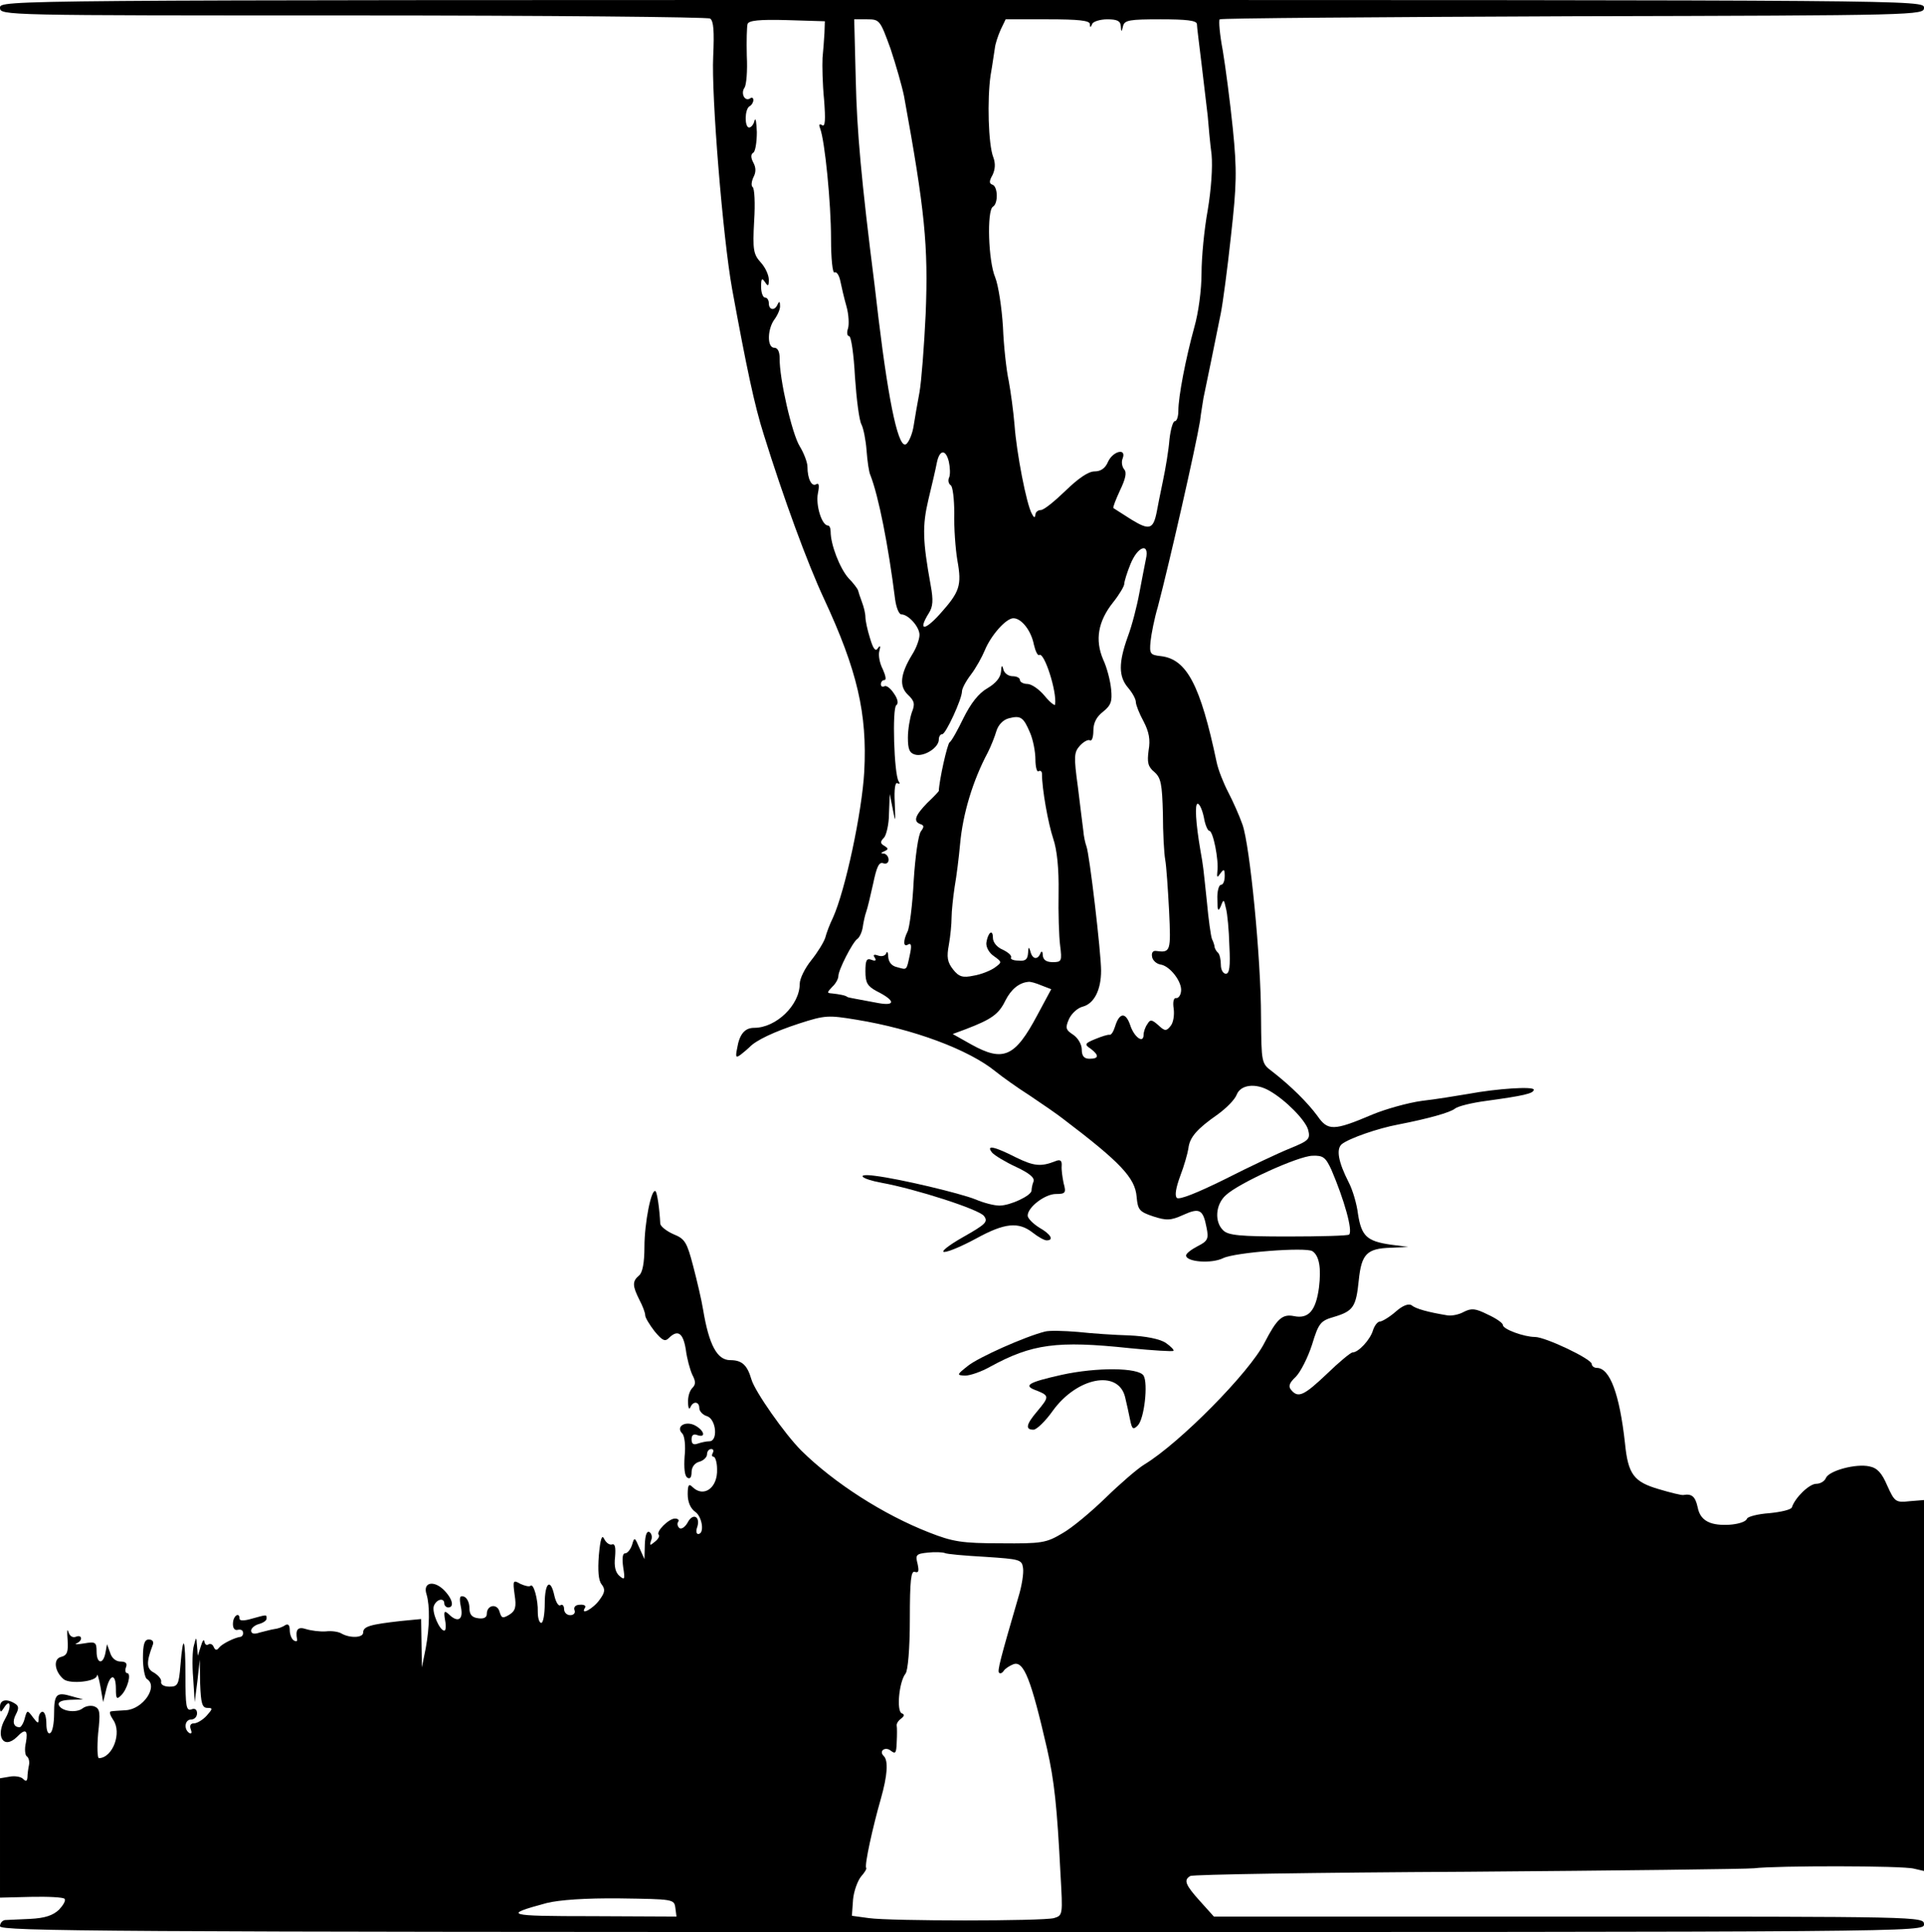 <?xml version="1.0" standalone="no"?>
<!DOCTYPE svg PUBLIC "-//W3C//DTD SVG 20010904//EN"
 "http://www.w3.org/TR/2001/REC-SVG-20010904/DTD/svg10.dtd">
<svg version="1.0" xmlns="http://www.w3.org/2000/svg"
 width="498pt" height="500pt" viewBox="0 0 498 500"
 preserveAspectRatio="xMidYMid meet">
<g transform="translate(0,500) scale(0.1,-0.1)"
fill="#000000" stroke="none">
<path d="M0 4980 c0 -20 7 -20 913 -20 501 0 918 -4 925 -8 9 -6 11 -32 8 -98
-5 -100 25 -469 49 -602 37 -202 58 -302 82 -377 51 -164 113 -333 156 -425
86 -185 112 -297 104 -447 -6 -106 -49 -307 -81 -378 -8 -16 -17 -40 -20 -52
-4 -12 -20 -38 -36 -58 -17 -21 -30 -48 -30 -61 0 -55 -61 -114 -118 -114 -24
0 -38 -16 -44 -53 -5 -24 -3 -26 11 -15 9 7 18 15 21 18 17 18 64 40 128 61
68 22 76 22 149 10 147 -24 290 -77 360 -134 16 -13 55 -41 88 -62 33 -22 72
-49 86 -60 149 -113 187 -153 191 -202 3 -34 7 -39 43 -51 34 -11 45 -11 78 4
42 19 51 14 60 -33 6 -29 3 -35 -23 -48 -17 -9 -30 -19 -30 -24 0 -17 66 -22
96 -7 31 15 214 29 231 18 18 -12 23 -44 17 -94 -8 -60 -27 -82 -65 -74 -30 6
-44 -7 -76 -69 -39 -77 -220 -260 -311 -315 -18 -11 -63 -50 -100 -86 -37 -36
-87 -78 -112 -92 -42 -25 -53 -27 -160 -26 -100 0 -124 4 -185 28 -118 46
-246 128 -331 212 -43 43 -120 153 -129 184 -11 38 -25 50 -55 50 -34 0 -55
40 -70 130 -4 25 -16 76 -26 114 -16 61 -21 70 -51 82 -18 8 -33 20 -34 27 -2
40 -8 79 -12 84 -11 10 -29 -82 -29 -144 0 -41 -5 -67 -14 -74 -18 -15 -17
-27 1 -63 8 -15 15 -33 15 -40 0 -6 11 -24 24 -41 20 -24 27 -28 37 -18 23 23
37 14 44 -29 3 -24 11 -53 17 -66 9 -17 9 -25 0 -34 -7 -7 -12 -23 -11 -38 0
-14 3 -19 6 -12 7 17 23 15 23 -2 0 -8 9 -18 20 -21 24 -8 29 -65 6 -65 -8 0
-21 -3 -30 -6 -11 -4 -16 -1 -16 11 0 11 5 15 15 11 23 -8 18 12 -6 25 -25 13
-51 -3 -33 -21 6 -6 9 -32 6 -59 -2 -30 0 -51 7 -55 7 -5 11 1 11 14 0 13 8
24 20 27 11 3 20 12 20 19 0 8 5 14 11 14 5 0 7 -4 4 -10 -3 -5 -3 -10 2 -10
4 0 9 -14 9 -32 2 -49 -35 -75 -64 -46 -9 9 -12 5 -12 -19 0 -20 7 -37 20 -46
18 -13 24 -57 7 -57 -5 0 -6 9 -2 19 8 27 -12 36 -25 11 -6 -11 -15 -18 -21
-15 -5 4 -7 11 -4 16 4 5 0 9 -8 9 -16 0 -50 -34 -42 -42 3 -3 -1 -11 -10 -18
-13 -11 -14 -10 -10 3 4 8 2 18 -4 22 -7 4 -11 -8 -12 -32 l-1 -38 -13 29
c-12 28 -13 29 -19 8 -4 -12 -12 -22 -18 -22 -7 0 -8 -14 -5 -36 5 -31 4 -34
-9 -23 -11 9 -15 25 -12 50 2 24 0 35 -8 32 -6 -2 -15 4 -20 14 -6 13 -10 1
-14 -42 -3 -40 -1 -65 7 -75 10 -13 9 -21 -5 -40 -16 -23 -51 -42 -38 -21 4 5
-2 9 -13 8 -11 0 -17 -6 -14 -14 3 -7 -2 -13 -11 -13 -9 0 -16 7 -16 16 0 8
-4 13 -9 10 -5 -4 -12 7 -16 24 -10 47 -25 35 -25 -20 0 -27 -4 -50 -9 -50 -5
0 -9 12 -9 28 1 32 -11 76 -19 68 -3 -3 -15 0 -26 5 -19 11 -20 9 -15 -28 5
-32 2 -42 -14 -52 -17 -10 -20 -9 -25 8 -6 22 -33 18 -33 -6 0 -9 -8 -13 -22
-11 -17 2 -23 10 -23 27 0 13 -6 26 -14 29 -11 4 -13 -2 -8 -27 7 -33 -8 -42
-32 -18 -11 10 -13 7 -9 -16 3 -15 2 -27 -2 -27 -12 0 -33 48 -27 64 7 18 27
22 27 6 0 -5 5 -10 10 -10 17 0 11 24 -13 47 -26 24 -53 17 -43 -13 9 -30 8
-85 -2 -139 l-10 -50 -1 63 -1 62 -52 -5 c-80 -9 -98 -14 -98 -30 0 -14 -35
-15 -57 -2 -7 4 -24 7 -40 5 -15 -1 -38 2 -51 6 -21 7 -28 -1 -23 -27 1 -5 -3
-6 -9 -2 -5 3 -10 15 -10 26 0 13 -4 18 -12 13 -7 -5 -19 -9 -28 -10 -8 -1
-25 -6 -38 -9 -14 -5 -22 -3 -22 5 0 6 9 14 20 17 11 3 20 9 20 14 0 11 2 11
-38 0 -20 -6 -32 -6 -32 0 0 18 -16 8 -17 -11 -1 -13 4 -20 12 -18 8 2 14 -1
14 -7 1 -5 -2 -10 -6 -11 -16 -2 -48 -18 -56 -28 -6 -8 -10 -7 -14 2 -2 6 -9
10 -14 6 -5 -3 -9 1 -10 8 -1 7 -5 2 -9 -12 l-8 -25 -2 25 c-2 25 -2 25 -8 2
-4 -12 -5 -50 -2 -85 l4 -62 7 55 6 55 1 -62 c2 -51 5 -63 19 -63 14 0 14 -2
-2 -20 -10 -11 -25 -20 -33 -20 -9 0 -12 -6 -8 -16 3 -8 2 -12 -4 -9 -15 10
-12 35 5 35 8 0 15 7 15 16 0 10 -6 14 -15 10 -13 -4 -15 9 -15 86 0 100 -6
114 -13 28 -4 -50 -7 -55 -28 -55 -14 0 -23 5 -22 12 2 7 -7 17 -18 24 -20 10
-21 26 -4 71 4 9 0 15 -10 15 -11 0 -15 -12 -15 -48 0 -26 5 -51 10 -54 31
-19 -10 -79 -55 -81 -16 -1 -34 -2 -38 -3 -5 -1 -2 -10 6 -22 23 -33 -1 -98
-37 -99 -4 0 -5 29 -2 64 6 54 5 64 -10 70 -9 3 -22 1 -30 -5 -16 -13 -56 -8
-62 9 -2 8 8 12 30 13 l33 1 -29 8 c-40 12 -46 6 -46 -45 0 -24 -4 -47 -10
-50 -6 -4 -10 7 -10 24 0 17 -4 31 -10 31 -5 0 -10 -8 -10 -17 0 -15 -2 -14
-15 3 -14 19 -15 19 -21 -3 -3 -13 -10 -23 -13 -23 -16 0 -20 14 -10 33 8 15
8 22 -2 28 -22 14 -39 10 -39 -8 0 -15 2 -16 10 -3 17 27 21 3 4 -27 -27 -46
-5 -82 30 -48 22 23 29 18 23 -15 -4 -16 -2 -32 2 -35 5 -3 8 -13 6 -23 -2 -9
-4 -24 -4 -32 -1 -10 -4 -11 -12 -3 -5 5 -21 8 -35 5 l-24 -4 0 -155 0 -154
80 2 c44 1 84 -1 87 -5 4 -4 -3 -16 -14 -28 -16 -15 -36 -22 -75 -24 -29 -1
-59 -3 -65 -3 -7 -1 -13 -8 -13 -16 0 -13 283 -15 2490 -15 2483 0 2490 0
2490 20 0 20 -7 20 -919 20 l-919 0 -36 40 c-38 42 -43 55 -25 65 5 4 328 9
717 11 389 3 723 7 742 9 57 7 385 7 414 -1 l26 -6 0 480 0 480 -37 -3 c-36
-4 -39 -2 -58 40 -14 33 -26 46 -46 50 -35 8 -105 -11 -113 -30 -3 -8 -14 -15
-25 -15 -18 0 -55 -36 -63 -61 -2 -6 -28 -12 -58 -15 -30 -2 -56 -9 -58 -14
-5 -15 -65 -22 -95 -11 -19 7 -29 20 -33 41 -6 27 -15 35 -37 31 -4 -1 -33 6
-63 15 -65 19 -80 38 -88 119 -14 127 -39 195 -73 195 -7 0 -13 5 -13 10 0 13
-120 70 -147 70 -28 0 -83 20 -83 31 0 5 -17 17 -39 27 -32 16 -42 17 -62 7
-12 -7 -32 -11 -43 -9 -49 8 -82 17 -92 26 -8 5 -23 0 -42 -17 -16 -14 -35
-25 -40 -25 -6 0 -14 -10 -18 -22 -7 -25 -38 -58 -53 -58 -5 0 -35 -25 -66
-55 -60 -57 -75 -64 -93 -42 -8 9 -5 18 12 34 12 12 31 49 42 83 17 56 22 62
57 72 50 15 57 26 64 95 7 68 21 82 83 84 l45 2 -46 6 c-61 9 -75 22 -84 79
-3 26 -14 63 -24 82 -27 53 -33 86 -18 99 19 15 93 41 147 51 77 15 134 31
146 41 7 6 43 15 81 20 95 13 123 19 123 29 0 9 -95 3 -170 -11 -30 -5 -84
-14 -120 -18 -36 -5 -93 -21 -127 -35 -101 -43 -116 -43 -143 -4 -25 34 -68
77 -117 115 -28 21 -28 22 -29 140 0 153 -29 446 -48 499 -8 23 -25 61 -37 84
-12 23 -26 58 -30 78 -42 199 -77 266 -144 274 -28 3 -30 6 -27 38 2 19 10 60
19 90 30 114 98 413 109 480 3 25 8 52 9 60 4 18 32 155 45 220 5 25 17 114
26 198 15 134 16 170 5 279 -7 69 -19 160 -26 202 -8 42 -11 78 -8 81 2 3 414
6 914 8 899 2 909 3 909 22 0 20 -13 20 -2490 20 -2483 0 -2490 0 -2490 -20z
m2134 -65 c-1 -16 -3 -46 -5 -65 -1 -19 0 -68 4 -108 4 -52 3 -71 -5 -66 -8 5
-9 1 -5 -9 12 -32 28 -192 28 -285 0 -51 4 -90 9 -87 5 3 12 -7 15 -22 3 -15
10 -45 16 -66 6 -21 7 -47 4 -57 -4 -11 -2 -20 3 -20 5 0 12 -47 15 -106 4
-58 11 -113 17 -123 5 -10 11 -40 13 -67 2 -27 6 -56 10 -64 21 -54 46 -179
64 -322 3 -21 10 -38 16 -38 18 0 47 -32 47 -53 0 -11 -8 -34 -19 -51 -31 -51
-34 -82 -11 -104 17 -16 19 -24 10 -46 -5 -15 -10 -44 -10 -65 0 -30 4 -40 19
-44 23 -6 61 18 61 39 0 8 4 14 9 14 9 0 51 91 51 111 0 7 10 26 23 43 13 17
29 46 36 63 16 39 55 83 74 83 21 0 46 -32 53 -68 4 -17 10 -30 14 -27 13 8
46 -95 41 -128 0 -5 -13 5 -27 22 -14 17 -34 31 -45 31 -10 0 -19 5 -19 10 0
6 -9 10 -19 10 -11 0 -22 8 -24 18 -3 12 -5 11 -6 -6 -1 -15 -13 -30 -35 -43
-23 -13 -43 -39 -62 -77 -15 -31 -31 -60 -36 -63 -6 -4 -27 -98 -28 -126 0 -1
-13 -15 -30 -31 -32 -33 -37 -48 -17 -55 9 -3 9 -7 1 -18 -7 -8 -15 -65 -19
-128 -3 -63 -11 -123 -16 -132 -12 -24 -11 -42 2 -33 8 4 9 -4 4 -27 -9 -42
-7 -39 -33 -32 -14 3 -22 13 -23 27 0 11 -3 16 -5 9 -3 -7 -12 -9 -21 -6 -11
4 -14 2 -9 -5 5 -8 2 -10 -8 -6 -13 5 -16 -1 -16 -30 0 -29 5 -38 29 -51 48
-24 50 -39 5 -31 -21 4 -48 9 -59 11 -11 2 -21 4 -22 5 -4 4 -21 7 -39 9 -14
1 -14 2 0 17 9 8 16 21 16 28 0 16 37 88 49 96 5 3 12 17 14 30 2 14 6 32 9
40 3 8 11 41 18 73 9 43 15 57 26 53 8 -3 14 1 14 9 0 8 -6 15 -12 16 -9 0 -9
2 1 6 11 5 11 7 0 14 -11 6 -11 11 -1 21 6 6 13 35 13 62 l2 51 8 -40 c7 -36
7 -34 5 17 -2 35 1 55 7 51 6 -3 7 -1 3 5 -12 19 -17 190 -6 197 6 4 4 16 -6
30 -9 14 -20 22 -25 19 -5 -3 -9 0 -9 5 0 6 4 11 9 11 6 0 3 12 -4 28 -8 15
-12 36 -9 47 4 14 2 16 -4 7 -6 -9 -12 -1 -20 26 -7 22 -12 46 -12 55 0 9 -4
26 -9 39 -5 13 -9 26 -10 30 -1 4 -12 19 -25 32 -22 25 -46 86 -46 120 0 9 -3
16 -7 16 -16 0 -32 53 -26 83 4 20 3 28 -4 24 -12 -8 -23 14 -23 45 0 11 -9
35 -20 53 -20 32 -53 176 -52 228 0 17 -5 27 -14 27 -19 0 -18 49 1 74 8 11
15 27 14 35 0 11 -2 12 -6 4 -7 -18 -23 -16 -23 2 0 8 -4 15 -10 15 -5 0 -10
12 -10 28 0 21 2 24 10 12 8 -12 10 -11 10 6 0 12 -9 32 -21 45 -19 21 -21 33
-17 107 3 46 1 85 -4 88 -4 3 -3 14 2 25 7 13 7 25 0 38 -7 13 -7 22 0 26 5 3
9 27 9 53 -1 26 -3 39 -6 30 -2 -10 -9 -18 -14 -18 -12 0 -12 47 1 55 6 3 10
11 10 16 0 6 -4 8 -9 4 -14 -8 -24 14 -14 28 5 7 8 44 6 82 -1 39 0 76 2 83 3
9 30 12 102 10 l98 -3 -1 -30z m171 -41 c14 -42 30 -98 35 -123 54 -296 63
-387 56 -563 -4 -84 -11 -175 -16 -203 -5 -27 -12 -66 -15 -86 -3 -21 -12 -42
-19 -48 -19 -16 -44 94 -72 324 -3 28 -8 66 -10 85 -35 276 -46 401 -49 533
l-4 157 33 0 c33 0 34 -2 61 -76z m516 64 c0 -10 2 -10 6 0 2 6 20 12 39 12
25 0 34 -4 35 -17 1 -17 2 -17 6 0 4 15 17 17 97 17 67 0 93 -3 94 -12 0 -7 6
-53 12 -103 6 -49 13 -110 16 -135 2 -25 6 -70 10 -100 3 -33 -1 -90 -10 -144
-9 -49 -16 -122 -16 -163 0 -43 -8 -103 -19 -141 -22 -80 -41 -178 -41 -215 0
-15 -4 -27 -9 -27 -5 0 -11 -21 -14 -47 -2 -27 -10 -75 -17 -108 -7 -33 -14
-69 -16 -80 -9 -45 -19 -48 -65 -20 -24 15 -45 29 -47 30 -2 2 6 22 17 46 14
29 18 46 11 54 -6 7 -8 20 -4 29 10 27 -25 19 -38 -9 -7 -17 -19 -25 -35 -25
-16 0 -42 -18 -75 -50 -28 -27 -56 -50 -64 -50 -8 0 -14 -6 -14 -12 -1 -9 -4
-8 -9 2 -14 24 -40 159 -45 230 -3 36 -10 87 -15 114 -6 27 -13 90 -15 140 -3
50 -12 108 -20 128 -18 42 -22 173 -6 183 14 8 13 52 -1 57 -9 3 -9 9 0 25 7
15 8 30 2 46 -13 33 -16 150 -7 212 5 28 9 59 11 70 1 11 8 32 15 48 l13 27
109 0 c79 0 108 -3 109 -12z m-365 -1133 c3 -14 4 -32 1 -40 -4 -8 -2 -17 4
-21 5 -3 9 -36 9 -72 -1 -37 3 -92 8 -122 12 -66 6 -82 -46 -140 -40 -44 -56
-42 -28 3 11 17 12 34 5 72 -21 116 -22 154 -6 222 9 37 19 80 22 96 7 34 23
35 31 2z m510 -252 c-3 -16 -11 -55 -17 -88 -6 -33 -19 -84 -30 -113 -24 -67
-24 -103 1 -132 11 -13 20 -29 20 -37 0 -7 9 -30 20 -50 14 -27 18 -47 13 -75
-4 -31 -2 -42 15 -56 17 -15 20 -31 22 -107 0 -50 3 -103 6 -120 3 -16 7 -76
10 -132 5 -106 4 -109 -34 -104 -8 1 -12 -5 -10 -15 1 -9 11 -18 21 -20 25 -3
57 -45 54 -69 -1 -11 -7 -19 -13 -18 -6 1 -9 -10 -6 -28 2 -16 -1 -36 -8 -44
-11 -14 -15 -14 -32 2 -17 15 -21 15 -28 3 -6 -8 -10 -21 -10 -28 0 -24 -25
-6 -35 26 -12 34 -28 31 -39 -5 -4 -13 -10 -22 -14 -21 -4 1 -20 -4 -37 -11
-27 -11 -29 -14 -12 -25 22 -17 22 -26 -3 -26 -14 0 -20 7 -20 24 0 13 -10 30
-22 38 -20 13 -21 18 -11 41 7 15 23 29 36 32 29 8 47 43 47 93 0 46 -30 302
-38 322 -3 8 -7 26 -8 40 -2 14 -8 65 -14 113 -11 80 -10 90 5 107 10 11 22
17 26 14 5 -3 9 8 9 25 0 20 8 36 25 49 21 17 24 27 21 58 -2 22 -11 57 -21
78 -21 50 -13 98 26 147 16 20 29 42 29 48 0 6 7 29 16 51 19 47 50 57 40 13z
m-300 -449 c8 -18 14 -50 14 -69 0 -20 4 -34 8 -31 5 3 9 0 9 -7 0 -39 16
-128 29 -167 10 -29 15 -78 14 -140 -1 -52 1 -114 4 -137 5 -40 4 -43 -19 -43
-17 0 -25 6 -26 18 0 10 -3 12 -6 5 -7 -18 -21 -16 -26 5 -4 13 -5 12 -6 -4
-1 -17 -7 -22 -25 -20 -13 0 -22 4 -19 8 2 5 -7 13 -21 20 -15 6 -26 19 -26
31 0 24 -13 14 -17 -13 -1 -11 7 -26 19 -34 22 -16 22 -16 3 -30 -11 -8 -36
-18 -55 -21 -28 -6 -38 -3 -53 16 -15 19 -17 32 -11 64 4 22 7 54 7 70 0 17 4
53 8 80 5 28 11 77 14 110 7 79 33 165 72 238 8 16 18 41 22 55 5 16 17 29 32
33 31 8 38 3 55 -37z m450 -219 c3 -19 10 -35 14 -35 10 0 25 -76 21 -105 -2
-17 0 -17 8 -5 9 12 11 11 11 -7 0 -13 -4 -23 -10 -23 -5 0 -10 -17 -9 -37 0
-30 2 -34 9 -18 7 19 8 18 13 -5 4 -14 8 -58 9 -97 3 -55 0 -73 -9 -73 -7 0
-13 10 -13 23 0 13 -3 27 -7 31 -5 4 -8 11 -9 14 0 4 -3 14 -7 22 -3 8 -9 51
-13 95 -10 94 -9 90 -17 135 -12 70 -15 120 -7 120 5 0 12 -16 16 -35z m-421
-435 l26 -10 -36 -67 c-58 -109 -88 -122 -171 -76 l-48 27 35 13 c65 25 84 38
101 73 15 30 36 47 60 49 4 1 19 -3 33 -9z m591 -273 c42 -24 93 -76 100 -101
6 -24 2 -28 -47 -48 -30 -12 -106 -48 -169 -80 -71 -35 -118 -54 -124 -48 -6
6 -2 27 9 57 10 26 19 58 21 71 3 29 23 51 76 88 22 16 44 38 49 51 10 26 49
31 85 10z m160 -204 c33 -77 56 -158 46 -168 -3 -3 -74 -5 -158 -5 -125 0
-155 3 -168 16 -23 22 -20 67 7 91 33 31 187 101 224 102 28 1 34 -4 49 -36z
m-896 -1002 c90 -6 95 -7 98 -29 2 -13 -3 -46 -12 -75 -47 -161 -55 -192 -50
-196 3 -3 8 -1 12 5 4 6 15 13 25 17 27 10 46 -40 87 -218 19 -84 26 -149 35
-326 6 -105 6 -106 -17 -113 -30 -8 -422 -8 -479 0 l-44 6 3 42 c2 22 12 49
21 60 9 10 15 20 13 22 -5 6 17 106 38 179 17 60 20 99 7 111 -13 13 5 25 19
13 12 -9 14 -6 15 22 1 19 1 38 0 43 -1 5 4 13 11 18 9 7 10 11 2 14 -14 6 -7
82 10 103 6 8 11 64 11 141 0 100 3 126 13 122 10 -3 11 2 7 21 -6 23 -4 26
27 29 18 2 37 1 43 -1 5 -3 52 -7 105 -10z m-802 -908 l3 -23 -218 1 c-224 0
-233 3 -118 34 32 8 100 13 190 12 137 -2 140 -2 143 -24z"/>
<path d="M2568 2017 c6 -7 34 -24 62 -37 34 -16 49 -28 45 -38 -3 -7 -5 -18
-5 -23 0 -13 -55 -39 -83 -39 -14 0 -41 7 -62 16 -40 16 -195 53 -260 61 -52
7 -38 -8 17 -18 88 -16 253 -69 265 -86 11 -15 5 -21 -55 -55 -37 -21 -58 -38
-48 -38 11 0 48 16 83 35 73 40 109 44 146 15 14 -11 30 -20 36 -20 20 0 11
16 -19 33 -16 10 -30 24 -30 31 0 22 45 56 73 56 25 0 27 3 20 28 -3 15 -6 35
-5 45 1 14 -4 17 -16 12 -38 -15 -56 -13 -103 10 -55 28 -78 33 -61 12z"/>
<path d="M2705 1554 c-52 -13 -173 -67 -200 -89 -29 -23 -29 -24 -7 -25 13 0
42 10 65 23 108 59 173 68 361 48 60 -6 111 -9 113 -7 3 2 -7 12 -20 21 -16
10 -51 17 -94 19 -37 1 -97 5 -133 9 -36 3 -74 4 -85 1z"/>
<path d="M2748 1442 c-89 -20 -101 -28 -64 -41 32 -13 32 -16 1 -53 -29 -34
-32 -48 -10 -48 8 0 31 22 50 49 63 87 169 107 187 36 4 -17 10 -43 13 -59 5
-25 8 -27 20 -15 17 17 27 109 15 129 -13 21 -121 22 -212 2z"/>
<path d="M175 756 c2 -31 -1 -40 -17 -44 -21 -5 -17 -38 7 -58 17 -13 85 -6
86 10 1 6 5 -7 9 -29 l7 -40 8 33 c10 41 25 42 25 1 0 -25 2 -28 13 -17 17 16
28 58 16 58 -4 0 -6 7 -3 15 4 10 0 15 -14 15 -12 0 -23 9 -27 23 l-8 22 -4
-22 c-6 -32 -23 -29 -23 3 0 24 -3 26 -32 21 -18 -3 -27 -3 -20 0 17 7 15 24
-2 17 -8 -3 -16 2 -19 13 -3 10 -4 1 -2 -21z"/>
</g>
</svg>
